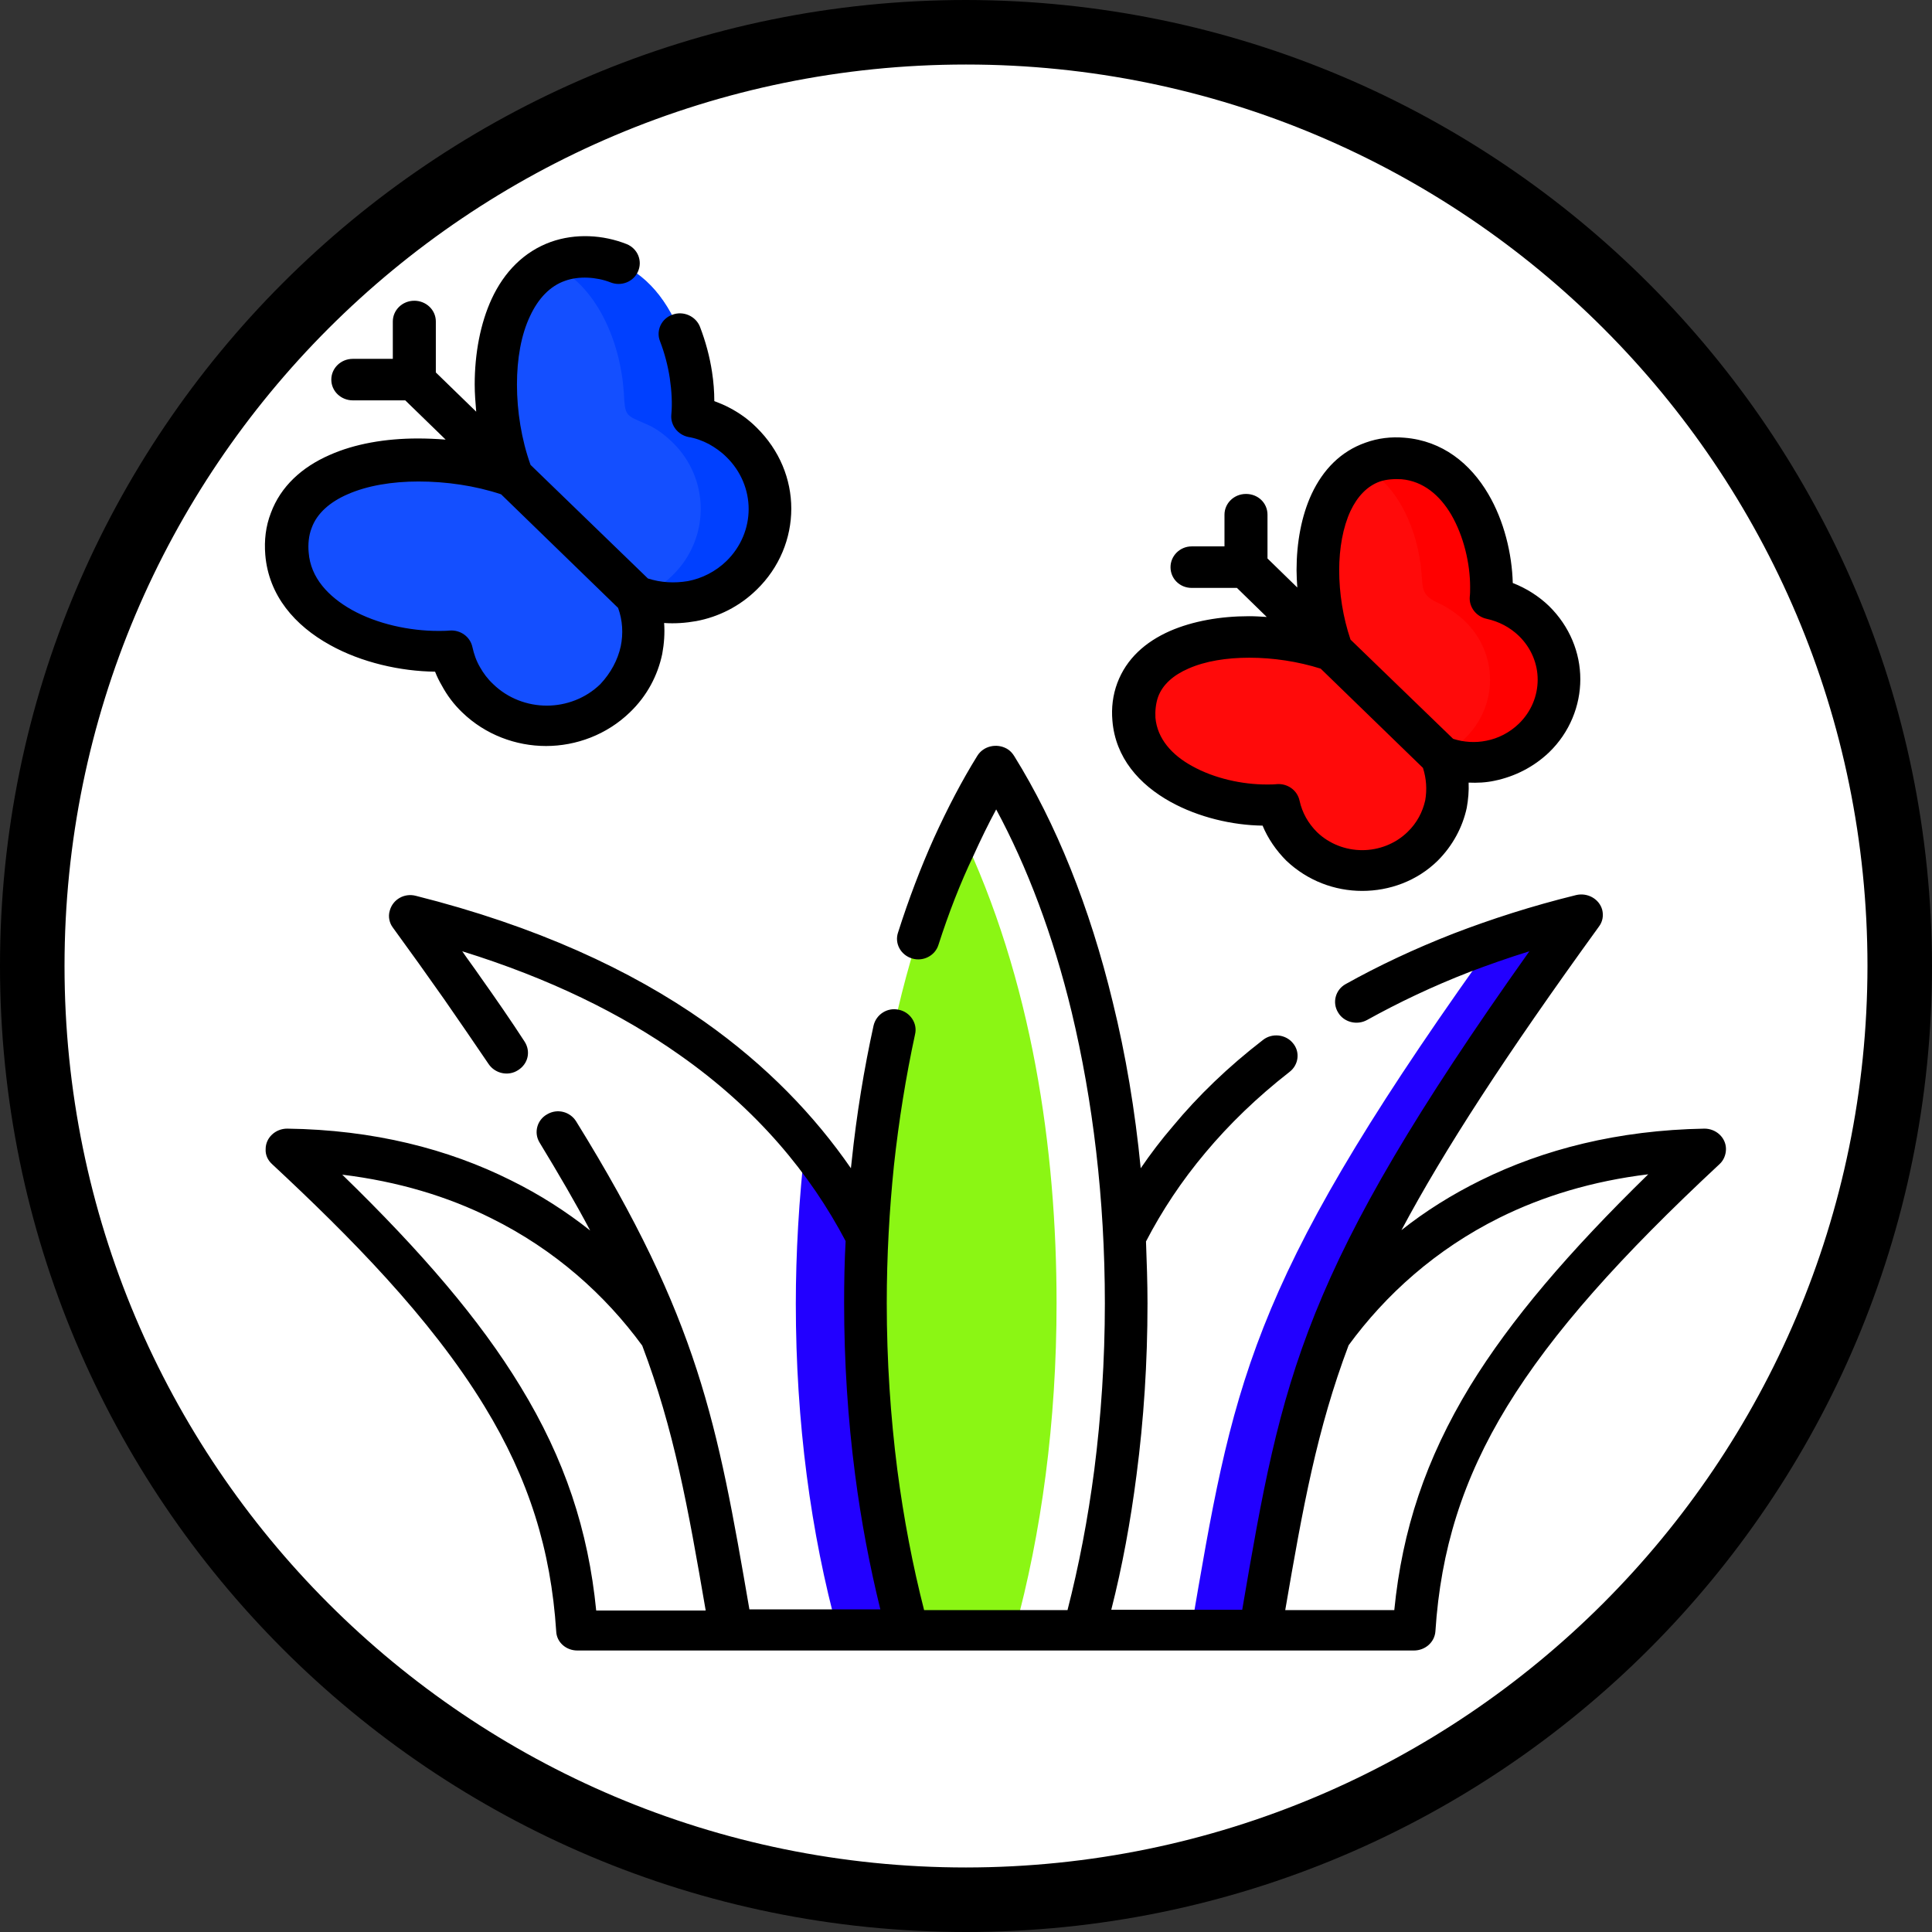 <?xml version="1.0" encoding="utf-8"?>
<!-- Generator: Adobe Illustrator 23.0.3, SVG Export Plug-In . SVG Version: 6.00 Build 0)  -->
<svg version="1.1" id="Capa_1" xmlns="http://www.w3.org/2000/svg" xmlns:xlink="http://www.w3.org/1999/xlink" x="0px" y="0px"
	 viewBox="0 0 512 512" style="enable-background:new 0 0 512 512;" xml:space="preserve">
<rect x="0" y="0" width="512" height="512" fill="#333333" stroke="none"/>
<style type="text/css">
	.st0{fill:#FFFFFF;}
	.st1{fill-rule:evenodd;clip-rule:evenodd;fill:#FFFFFF;}
	.st2{fill-rule:evenodd;clip-rule:evenodd;fill:#FF0A0A;}
	.st3{fill-rule:evenodd;clip-rule:evenodd;fill:#144FFF;}
	.st4{fill-rule:evenodd;clip-rule:evenodd;fill:#8BF614;}
	.st5{fill-rule:evenodd;clip-rule:evenodd;fill:#2200FF;}
	.st6{fill-rule:evenodd;clip-rule:evenodd;fill:#FF0000;}
	.st7{fill-rule:evenodd;clip-rule:evenodd;fill:#0040FF;}
</style>
<circle class="st0" cx="256" cy="256" r="247.5"/>
<ellipse class="st0" cx="243.2" cy="256" rx="234.7" ry="247.5"/>
<g>
	<path d="M256,0C114.6,0,0,114.6,0,256s114.6,256,256,256s256-114.6,256-256C511.8,114.7,397.3,0.2,256,0z M256,494.9
		C124,494.9,17.1,388,17.1,256S124,17.1,256,17.1S494.9,124,494.9,256C494.8,387.9,387.9,494.8,256,494.9z"/>
</g>
<g>
	<g>
		<path class="st1" d="M193.7,432.2c12-42-22-118.6-105.3-126.7c-1.7-0.2-3.4-0.3-5.1-0.4c-3.3-0.2-5.1,1.8-2.1,4.7
			c1.1,1,2.1,2,3.2,3c41.3,39.8,61,69.4,66.9,105.1c0.4,2.4,0.7,4.8,1,7.2c0.5,5.2,3.9,7.1,8,7.1L193.7,432.2z"/>
		<path class="st1" d="M333.9,432.2c-12-42,22-118.6,105.3-126.7c1.7-0.2,3.4-0.3,5.1-0.4c3.3-0.2,5.1,1.8,2.1,4.7
			c-1.1,1-2.1,2-3.2,3c-41.3,39.8-61,69.4-66.9,105.1c-0.4,2.4-0.8,4.8-1,7.2c-0.5,5.2-3.9,7.1-8,7.1L333.9,432.2z"/>
		<path class="st1" d="M240.4,432.2c13.4-48.6,6.8-148.3-118.8-185.9c-2-0.6-3.8-1.1-5.8-1.7c-3.3-0.9-4.9,1.1-2.9,4
			c1.5,2.1,2.8,3.9,4.2,5.9c61.8,87,65.5,113,76.6,177.7H240.4z"/>
		<path class="st1" d="M287.2,432.2c-13.4-48.6-6.7-148.3,118.8-185.9c2-0.6,3.8-1.1,5.8-1.7c3.3-0.9,4.9,1.1,2.9,4
			c-1.5,2.1-2.8,3.9-4.2,5.9c-61.9,87-65.5,113-76.6,177.7H287.2z"/>
		<path class="st2" d="M381.9,200.5c3.4,8,1.7,17.4-4.9,23.9c-8.9,8.6-23.2,8.6-32.1,0c-3.2-3.2-5.3-7-6.2-11
			c-15.4,1.2-38.4-6.5-38.4-24.3c0-20.3,30.5-24.3,52.7-16.5L381.9,200.5z"/>
		<path class="st3" d="M168.6,157.9c3.8,9,1.9,19.8-5.6,27.1c-10.1,9.8-26.4,9.8-36.4,0c-3.7-3.6-6-8-7-12.5
			C102,173.8,76,165.1,76,144.9c0-23.1,34.6-27.6,59.9-18.7L168.6,157.9z"/>
		<path class="st2" d="M381.9,200.5c8.2,3.3,18,1.7,24.6-4.8c8.9-8.6,8.9-22.5,0-31.1c-3.2-3.1-7.2-5.1-11.4-6
			c1.2-14.9-6.7-37.2-25-37.2c-20.9,0-25,29.5-17,51.1L381.9,200.5z"/>
		<path class="st3" d="M168.6,157.9c9.3,3.7,20.4,1.9,28-5.5c10-9.7,10-25.6,0-35.3c-3.7-3.6-8.2-5.8-13-6.8
			c1.4-17-7.6-42.2-28.5-42.2c-23.8,0-28.4,33.5-19.3,58L168.6,157.9z"/>
		<path class="st4" d="M240.4,432.2c-7.1-25.9-11.1-55.4-11.1-86.8c0-41.9,7.5-96.3,30.9-136c2.2-3.7,5.7-2.9,7.3,0
			c23.3,42.2,30.9,91.7,30.9,136c0,31.4-4,60.9-11.1,86.8H240.4z"/>
		<path class="st1" d="M424.8,312.8c-41.3,39.8-61,69.4-66.9,105.1c-0.4,2.4-0.8,4.8-1,7.2c-0.5,5.2-3.9,7.1-8,7.1h18.3
			c4.1,0,7.5-1.9,8-7.1c0.2-2.4,0.6-4.8,1-7.2c5.9-35.7,25.6-65.3,66.9-105.1c1-1,2.1-2,3.2-3c3.1-2.9,1.3-4.8-2.1-4.7
			c-1.7,0.1-3.4,0.2-5.1,0.4c-3.3,0.3-6.5,0.7-9.6,1.3c0.2,0.8-0.3,1.8-1.6,3C426.9,310.8,425.9,311.8,424.8,312.8L424.8,312.8z"/>
		<path class="st5" d="M352.3,354c9.9-26.1,26.4-54.7,58.2-99.6c1.4-2,2.7-3.9,4.2-5.9c2.1-2.8,0.5-4.9-2.9-4
			c-2,0.5-3.9,1.1-5.8,1.7c-3.6,1.1-7,2.2-10.4,3.4c-1.2,1.6-2.3,3.2-3.4,4.9c-61.9,87-65.5,113-76.6,177.7h18.3
			C339.3,400.8,342.9,378.6,352.3,354z"/>
		<path class="st1" d="M287.2,432.2c7.1-25.9,11.1-55.4,11.1-86.8c0-5.8-0.1-11.6-0.4-17.6c-1.8-39.5-10.2-81.7-30.5-118.4
			c-1.6-2.9-5.1-3.7-7.3,0c-2,3.4-3.9,6.9-5.6,10.5c19.1,39.8,25.5,84.8,25.5,125.5c0,31.4-4,60.9-11.1,86.8H287.2L287.2,432.2z"/>
		<path class="st5" d="M240.4,432.2c-7.1-25.9-11.1-55.4-11.1-86.8c0-5.6,0.1-11.5,0.4-17.5c-4.3-8.5-9.7-16.8-16.3-24.8
			c-1.7,14.8-2.5,29.2-2.5,42.4c0,31.4,4,60.9,11.1,86.8h18.4V432.2z"/>
		<path class="st1" d="M193.7,432.2c-5.4-31.3-9-53.6-18.4-78.1c-8.3-11.5-19-22.1-32.4-30.4c20.8,39,24.9,65,32.4,108.6
			L193.7,432.2L193.7,432.2z"/>
		<path class="st6" d="M388.2,164.6c8.9,8.6,8.9,22.5,0,31.1c-0.6,0.6-1.2,1.1-1.9,1.6c1,1.3,1.3,3,0.9,4.6c6.8,1,14.1-1.1,19.3-6.2
			c8.9-8.6,8.9-22.5,0-31.1c-3.2-3.1-7.2-5.1-11.4-6c1.2-14.9-6.7-37.2-25-37.2c-3.4,0-6.4,0.8-9,2.2c9.6,4.9,14.7,17.2,15.6,28.1
			c0.4,4.6,0,6.2,4.9,8.3C384,161.2,386.2,162.7,388.2,164.6L388.2,164.6z"/>
		<path class="st7" d="M178.2,117.2c10,9.7,10,25.6,0,35.3c-1.4,1.4-2.9,2.5-4.5,3.5c0.4,1.1,0.5,2.3,0.2,3.4c8,1.4,16.5-1,22.7-6.9
			c10-9.7,10-25.6,0-35.3c-3.7-3.6-8.2-5.8-13-6.8c1.4-17-7.6-42.2-28.5-42.2c-3.4,0-6.4,0.7-9,1.9c12.1,5.3,18.3,20.6,19.2,33.7
			c0.4,6.5,0.2,6.1,6,8.6C173.9,113.5,176.1,115.2,178.2,117.2L178.2,117.2z"/>
	</g>
	<path d="M248.7,250.4c-0.9,2.9-4.1,4.5-7,3.6c-3-0.9-4.7-4-3.7-6.9c2.8-8.8,6-17.2,9.5-25c3.6-7.9,7.4-15.2,11.5-21.8
		c1.6-2.6,5.1-3.4,7.8-1.9c0.9,0.5,1.5,1.2,2,2c11,17.7,20,39.9,26.1,65.2c3.4,13.8,5.9,28.6,7.4,44c2.6-3.8,5.4-7.5,8.5-11.1
		c6.7-8.1,14.7-15.8,23.9-22.9c2.4-1.9,6-1.5,7.9,0.8c2,2.3,1.6,5.8-0.9,7.7c-8.6,6.7-16,13.9-22.2,21.3
		c-6.4,7.6-11.6,15.5-15.8,23.6c0.2,5.4,0.4,10.9,0.4,16.4c0,15.7-1,30.9-2.9,45.4c-1.6,12.5-3.8,24.4-6.7,35.8h34.7
		c10.6-62,15.6-89.3,76.1-174.5c-5.5,1.7-10.9,3.6-15.9,5.5c-9.8,3.8-18.8,8.1-27.1,12.7c-2.7,1.5-6.2,0.6-7.7-2
		c-1.6-2.6-0.7-6,2-7.5c8.6-4.8,18.1-9.3,28.6-13.4c9.9-3.8,20.7-7.3,32.5-10.2c3-0.7,6.1,1,6.9,3.9c0.4,1.6,0.1,3.2-0.9,4.5
		c-24.7,34.1-41,59.2-52.3,80.4c6.3-5,13.3-9.4,21-13.2c16.6-8.2,36.4-13.3,59.3-13.7c3.1,0,5.7,2.4,5.7,5.4c0,1.5-0.6,3-1.7,4
		c-26.1,24.3-44.3,44.6-56.3,64.2c-11.8,19.3-17.6,38.1-19,59.6c-0.2,2.9-2.7,5.1-5.7,5.1c-73.9,0-147.8,0-221.7,0
		c-3,0-5.5-2.2-5.6-5.1c-1.4-21.5-7.2-40.3-19-59.6c-14.4-23.6-35.9-45.2-56.3-64.2c-1.1-1-1.8-2.4-1.7-4c0-3,2.6-5.4,5.7-5.4
		c22.9,0.3,42.7,5.4,59.3,13.7c7.7,3.8,14.7,8.3,21,13.3c-3.8-7.2-8.3-14.9-13.4-23.3c-1.6-2.6-0.7-6,2-7.5c2.7-1.6,6.1-0.7,7.7,1.9
		c32.5,52.5,37.4,79.9,45.9,129.3h34.7c-2.8-11.4-5.1-23.4-6.7-35.8c-1.9-14.6-2.9-29.8-2.9-45.4c0-5.5,0.1-11,0.4-16.4
		c-9.3-17.7-23.4-34.9-44.1-49.4c-15.3-10.8-34.3-20.2-57.5-27.4c1.5,2.2,3.1,4.3,4.6,6.5c4.4,6.2,8.4,12,11.9,17.4
		c1.7,2.6,1,5.9-1.7,7.6c-2.6,1.7-6.1,0.9-7.8-1.6c-3.8-5.6-7.7-11.3-11.8-17.2c-4.5-6.4-9-12.7-13.6-19c-0.9-1.2-1.3-2.9-0.8-4.5
		c0.8-2.9,3.8-4.7,6.9-3.9c31.8,8,56.9,19.6,76.4,33.3c16.6,11.7,29.3,25,38.9,38.9c0.1-0.6,0.1-1.2,0.2-1.8
		c1.3-12.5,3.3-24.6,5.8-36c0.7-3,3.7-4.9,6.7-4.2c3,0.6,5,3.6,4.3,6.5c-2.4,11.1-4.3,22.8-5.6,34.8c-1.2,11.7-1.9,23.9-1.9,36.5
		c0,15.2,1,30,2.8,44.1c1.7,13,4.1,25.5,7.1,37.2h38c3-11.7,5.4-24.1,7.1-37.2c1.8-14.1,2.8-28.9,2.8-44.1c0-27.7-3.2-53.8-8.8-77.2
		c-4.9-20.3-11.8-38.5-20-53.7c-2.1,3.9-4.1,8-6,12.2C254.5,234,251.4,242,248.7,250.4L248.7,250.4z M104.1,85.2
		c0-3,2.5-5.5,5.7-5.5c3.1,0,5.7,2.4,5.7,5.5v13.5l10.7,10.4c-0.2-2.4-0.4-4.8-0.4-7.2c0-8.2,1.5-16.2,4.5-22.7
		c3.3-7.1,8.5-12.5,15.7-15.1c6.5-2.3,13.8-1.9,20.1,0.6c2.9,1.2,4.2,4.4,3,7.2c-1.2,2.8-4.5,4.1-7.4,2.9c-3.6-1.4-8.3-1.7-11.9-0.4
		c-4.1,1.4-7.2,4.8-9.3,9.3c-2.4,5-3.5,11.4-3.5,18.2c0,7.1,1.2,14.6,3.6,21.3l31.1,30.1c3.4,1.1,7,1.3,10.6,0.7
		c3.7-0.7,7.3-2.5,10.2-5.3c3.9-3.8,5.9-8.8,5.9-13.8s-2-10-5.9-13.8c-1.4-1.4-3-2.5-4.6-3.4c-1.7-0.9-3.6-1.6-5.5-1.9
		c-2.8-0.6-4.7-3.1-4.5-5.8c0.3-3,0.1-6.4-0.4-9.8c-0.5-3.3-1.4-6.7-2.6-9.8c-1.1-2.8,0.4-6,3.3-7c2.9-1.1,6.2,0.4,7.3,3.2
		c1.5,3.9,2.6,8,3.2,12c0.4,2.6,0.6,5.2,0.6,7.7c1.3,0.5,2.6,1,3.9,1.7c2.7,1.4,5.1,3.1,7.3,5.3c6.1,6,9.2,13.7,9.2,21.5
		s-3.1,15.6-9.2,21.5c-4.5,4.4-10.1,7.2-16,8.3c-2.8,0.5-5.7,0.7-8.5,0.5c0.2,2.7,0,5.5-0.5,8.2c-1.2,5.7-4,11.1-8.6,15.5
		c-6.1,5.9-14.2,8.9-22.2,8.9s-16.1-3-22.2-8.9c-2.2-2.1-4-4.5-5.4-7.1c-0.7-1.2-1.3-2.4-1.8-3.7c-9.1-0.1-19.5-2.4-27.9-7.1
		c-9.2-5.1-16.2-13-17.1-23.9c-0.3-3.8,0.1-7.5,1.5-11.1c2.6-7,8.2-12.1,15.5-15.3c6.7-3,14.9-4.4,23.4-4.4c2.4,0,4.9,0.1,7.4,0.3
		l-10.7-10.4H93.5c-3.1,0-5.7-2.4-5.7-5.5c0-3,2.5-5.5,5.7-5.5h10.6V85.2z M324.5,136.4c0-3,2.5-5.5,5.7-5.5s5.7,2.4,5.7,5.5V148
		l7.9,7.7c-0.1-1.5-0.2-3.1-0.2-4.6c0-7.3,1.3-14.4,4-20.2c3-6.4,7.7-11.3,14.3-13.6c3.3-1.2,6.8-1.6,10.3-1.3
		c10.1,0.8,17.5,6.9,22.2,14.9c4.2,7.1,6.3,15.9,6.5,23.6c3.6,1.4,6.9,3.5,9.6,6.1c5.5,5.4,8.3,12.4,8.3,19.4s-2.8,14.1-8.3,19.4
		c-4.1,3.9-9.1,6.4-14.4,7.5c-2.3,0.5-4.6,0.6-6.9,0.5c0.1,2.2-0.1,4.5-0.5,6.7c-1.1,5.1-3.7,10-7.7,14c-5.5,5.4-12.8,8-20,8
		c-7.3,0-14.5-2.7-20.1-8c-2.7-2.7-4.9-5.9-6.3-9.3c-8-0.1-17-2.2-24.4-6.3c-8.3-4.6-14.6-11.7-15.4-21.5c-0.3-3.4,0.1-6.8,1.3-10
		c2.4-6.4,7.4-10.9,14-13.8c6-2.6,13.3-3.9,20.9-3.9c1.6,0,3.1,0.1,4.7,0.2l-7.9-7.7h-12c-3.1,0-5.6-2.4-5.6-5.5
		c0-3,2.5-5.5,5.6-5.5h8.7L324.5,136.4z M377.1,203.5L350,177.2c-6-1.9-12.6-2.9-18.9-2.9c-6.1,0-11.7,0.9-16.2,2.9
		c-3.9,1.7-6.8,4.2-8,7.5c-0.6,1.7-0.8,3.7-0.7,5.5c0.5,5.6,4.4,9.9,9.7,12.8c5.9,3.3,13.3,4.9,19.8,4.9c1,0,1.9,0,2.7-0.1
		c2.8-0.2,5.4,1.6,6,4.4c0.7,3.2,2.3,6,4.6,8.3c3.3,3.2,7.7,4.8,12,4.8s8.7-1.6,12-4.8c2.5-2.4,4-5.3,4.7-8.4
		C378.2,209.2,378,206.3,377.1,203.5z M385.1,195.8c2.8,0.9,5.9,1.1,8.8,0.5c3.1-0.6,6.1-2.1,8.6-4.5c3.3-3.2,5-7.4,5-11.7
		c0-4.2-1.7-8.4-5-11.6c-2.4-2.3-5.3-3.8-8.5-4.5c-2.8-0.6-4.7-3.1-4.5-5.8l0,0c0.1-0.8,0.1-1.7,0.1-2.6c0-6.3-1.7-13.5-5-19.2
		c-3-5.1-7.4-8.9-13.2-9.4c-1.9-0.1-3.9,0-5.7,0.6c-3.4,1.2-6,4-7.8,7.8c-2,4.3-3,9.9-3,15.7c0,6.1,1,12.5,3,18.4L385.1,195.8z
		 M164.5,171.3c0.7-3.4,0.5-6.9-0.7-10.2l-31-30.1c-6.9-2.3-14.6-3.4-21.9-3.4c-7,0-13.6,1.1-18.8,3.4c-4.6,2-8.1,5-9.5,8.9
		c-0.8,2-1,4.4-0.8,6.5c0.5,6.7,5.2,11.7,11.4,15.2c6.8,3.8,15.4,5.6,22.9,5.6c1,0,2.1,0,3.1-0.1c2.8-0.2,5.4,1.6,6,4.4
		c0.4,1.8,1,3.6,2,5.3c0.9,1.6,2,3.1,3.5,4.5c3.9,3.8,9.1,5.7,14.2,5.7c5.1,0,10.3-1.9,14.2-5.7
		C161.9,178.3,163.7,174.9,164.5,171.3z M357.4,356.5c-8.4,22.3-12.1,42.8-16.8,70.2h28.9c2.1-21.2,8.3-40,20.1-59.4
		c10.8-17.6,26.2-35.6,47.2-56.1c-14.8,1.8-27.9,5.8-39.4,11.5C380.5,331.1,367.2,343.1,357.4,356.5z M187,426.7
		c-4.7-27.4-8.4-47.9-16.8-70.1c-9.8-13.4-23.1-25.4-40.1-33.8c-11.4-5.7-24.6-9.7-39.4-11.5c21.1,20.5,36.5,38.5,47.2,56.1
		c11.8,19.3,18,38.2,20.1,59.4h29V426.7z"/>
</g>
</svg>
